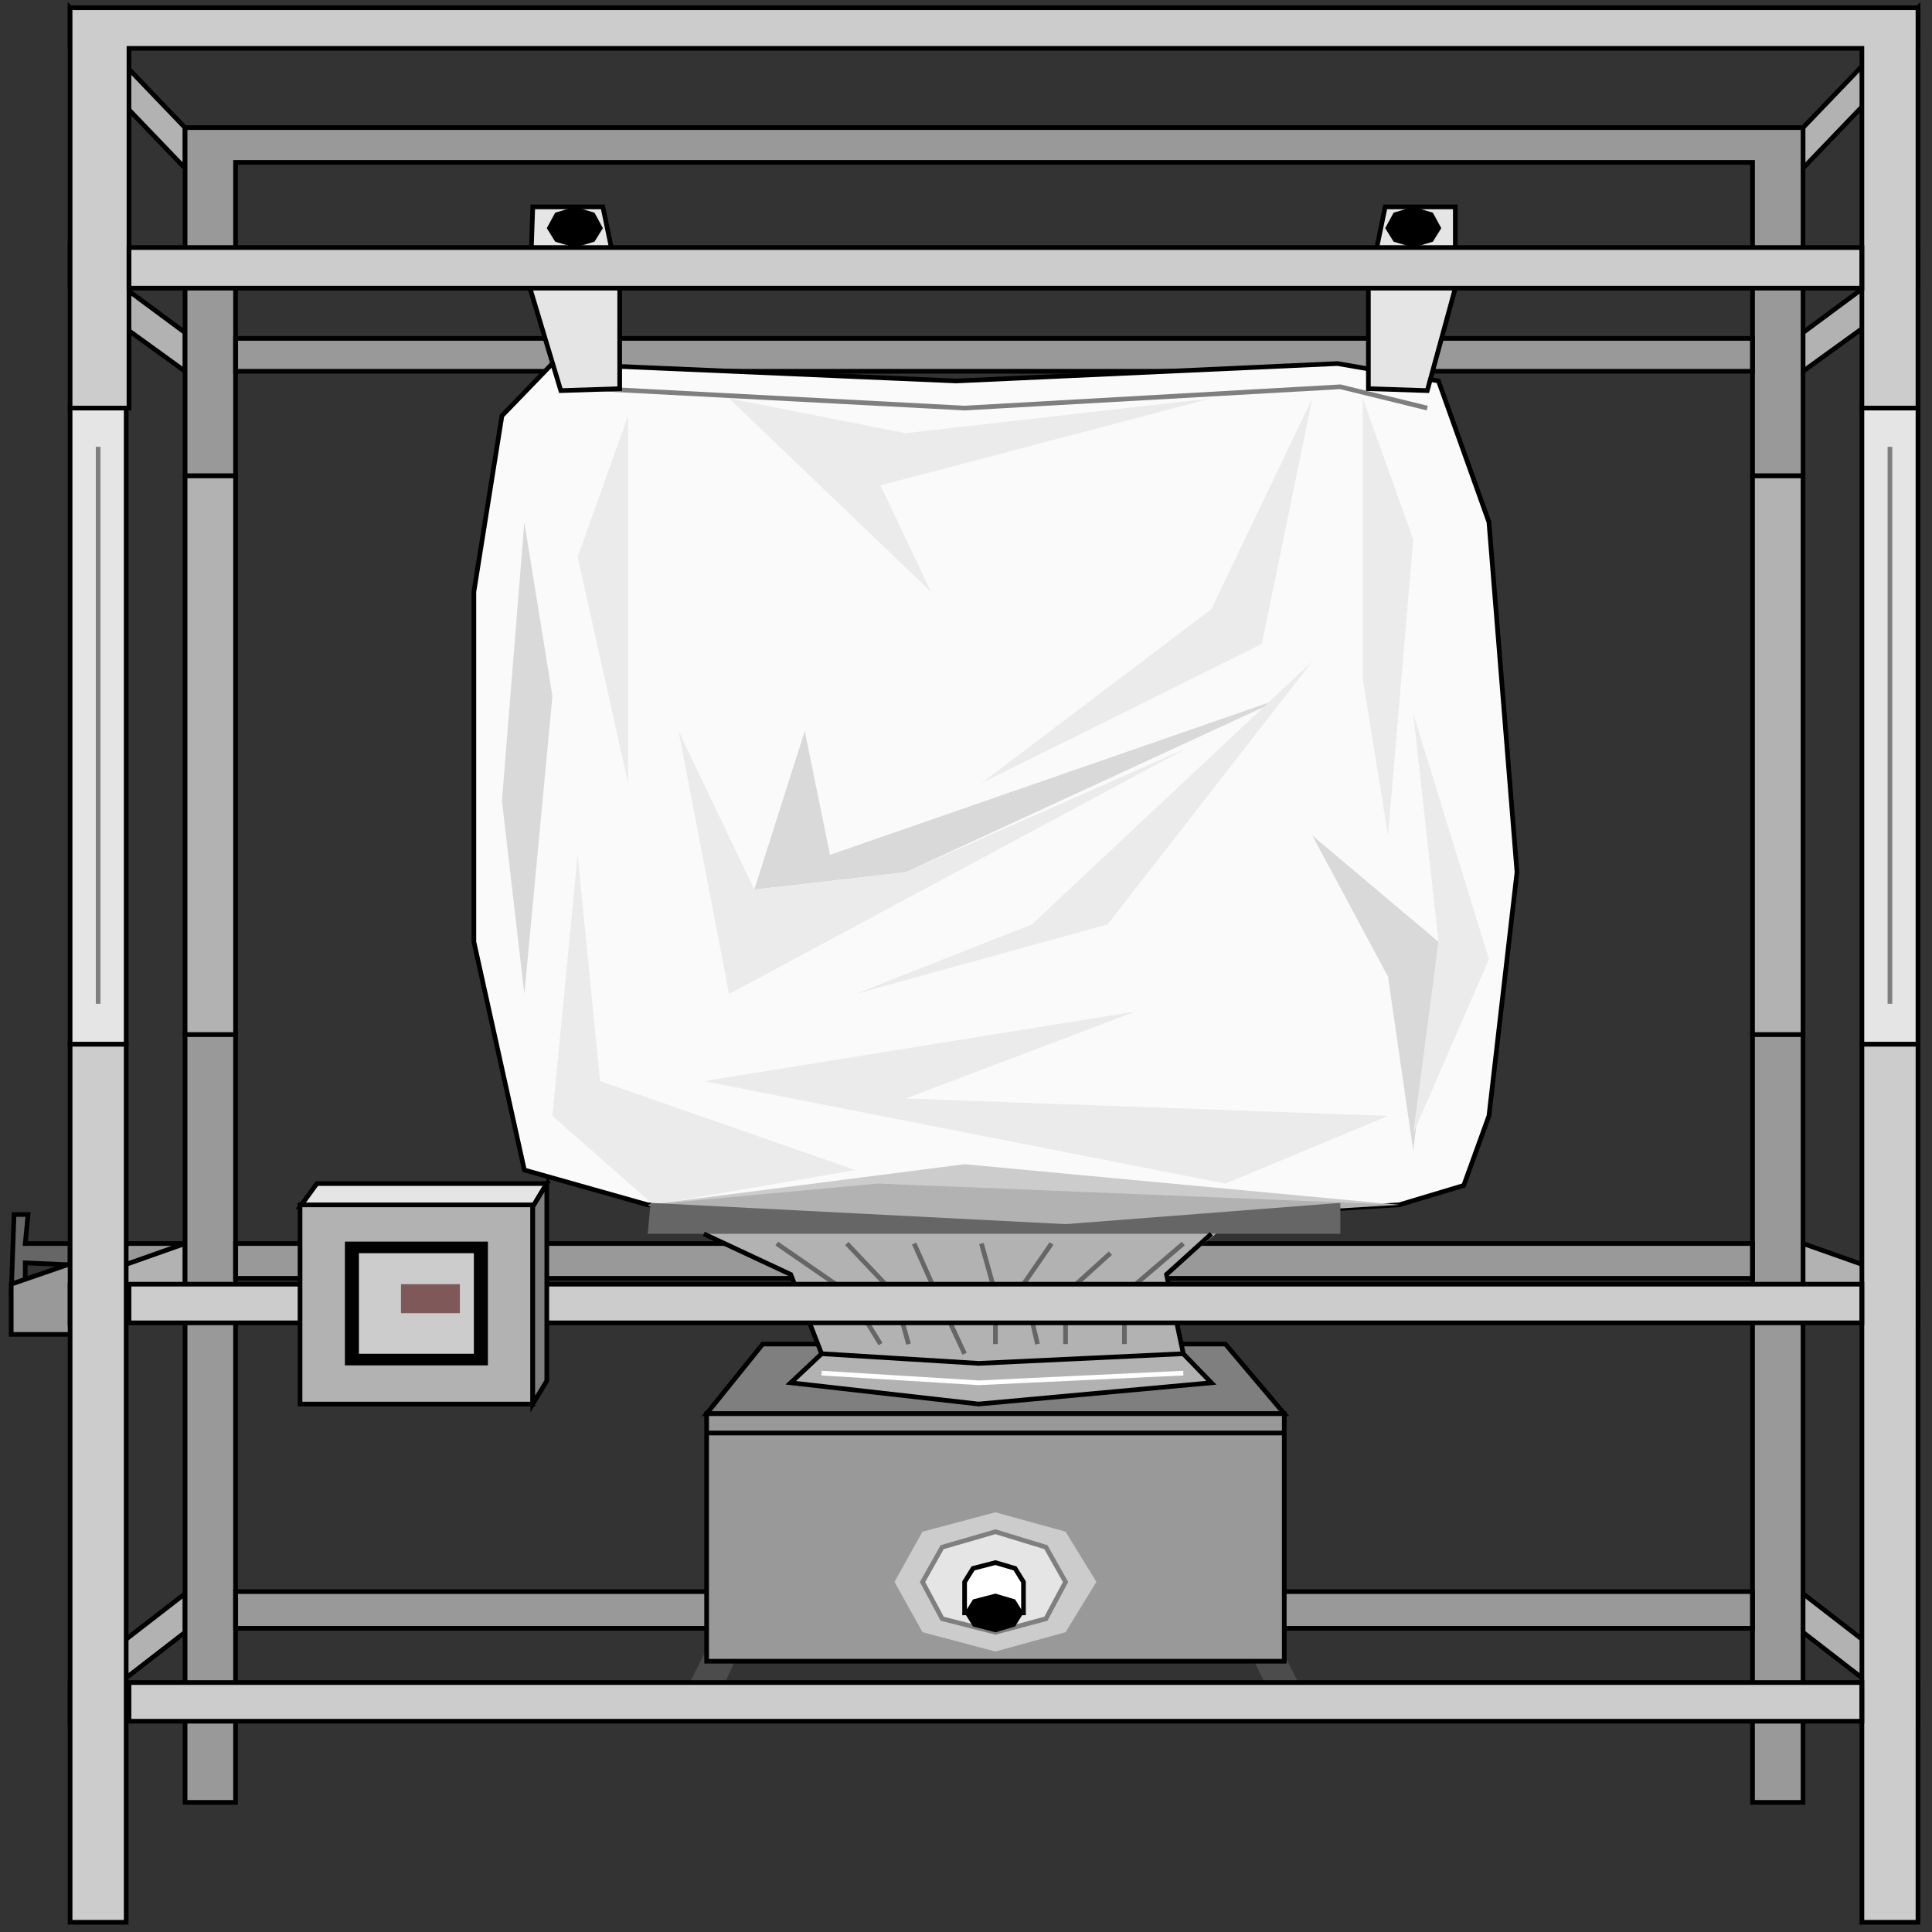 <svg width="150" height="150" viewBox="0 0 150 150" fill="none" xmlns="http://www.w3.org/2000/svg">
<rect x="0" y="0" width="150" height="150" fill="#333333" stroke="none"/>
<g clip-path="url(#clip0_2109_201976)">
<path d="M148.911 0.602L139.985 9.911V13.064L148.911 3.755V0.602Z" fill="#B2B2B2" stroke="black" stroke-width="0.362"/>
<path d="M148.911 19.219L139.985 25.825V28.828L148.911 22.372V19.219Z" fill="#B2B2B2" stroke="black" stroke-width="0.362"/>
<path d="M148.911 99.7L139.985 96.547V99.7L148.911 102.703V99.7Z" fill="#B2B2B2" stroke="black" stroke-width="0.362"/>
<path d="M148.911 130.633L139.985 123.727V126.73L148.911 133.636V130.633Z" fill="#B2B2B2" stroke="black" stroke-width="0.362"/>
<path d="M5.443 98.201L1.96 98.051V100.453H0.871L1.089 94.297H2.177L1.96 96.549H5.443V98.201Z" fill="#666666" stroke="black" stroke-width="0.362"/>
<path d="M5.443 103.604L14.369 96.547H10.015L0.871 99.7V103.604H5.443Z" fill="#999999" stroke="black" stroke-width="0.362"/>
<path d="M5.442 130.633L14.368 123.727V126.73L5.442 133.636V130.633Z" fill="#B2B2B2" stroke="black" stroke-width="0.362"/>
<path d="M5.442 99.7L14.368 96.547V99.7L5.442 102.703V99.7Z" fill="#B2B2B2" stroke="black" stroke-width="0.362"/>
<path d="M5.442 0.602L14.368 9.911V13.064L5.442 3.755V0.602Z" fill="#B2B2B2" stroke="black" stroke-width="0.362"/>
<path d="M5.442 19.219L14.368 25.825V28.828L5.442 22.372V19.219Z" fill="#B2B2B2" stroke="black" stroke-width="0.362"/>
<path d="M139.985 36.938V80.331H136.066V36.938H139.985Z" fill="#B2B2B2" stroke="black" stroke-width="0.362"/>
<path d="M18.288 36.938V80.331H14.369V36.938H18.288Z" fill="#B2B2B2" stroke="black" stroke-width="0.362"/>
<path fill-rule="evenodd" clip-rule="evenodd" d="M18.288 123.57H136.067V126.423H18.288V123.57ZM18.288 96.543H136.067V99.246H18.288V96.543ZM18.288 26.273H136.067V28.825H18.288V26.273ZM14.369 36.933V9.906H139.986V36.933H136.067V12.609H18.288V36.933H14.369ZM139.986 80.327V139.936H136.067V80.327H139.986ZM18.288 80.327V139.936H14.369V80.327H18.288Z" fill="#999999"/>
<path d="M18.287 123.57H136.066V126.423H18.287V123.57Z" stroke="black" stroke-width="0.362"/>
<path d="M18.287 96.547H136.066V99.25H18.287V96.547Z" stroke="black" stroke-width="0.362"/>
<path d="M18.287 26.273H136.066V28.826H18.287V26.273Z" stroke="black" stroke-width="0.362"/>
<path d="M14.369 36.933V9.906H139.986V36.933H136.067V12.609H18.288V36.933H14.369Z" stroke="black" stroke-width="0.362"/>
<path d="M139.985 80.328V139.938H136.066V80.328H139.985Z" stroke="black" stroke-width="0.362"/>
<path d="M18.288 80.328V139.938H14.369V80.328H18.288Z" stroke="black" stroke-width="0.362"/>
<path d="M100.798 130.633L97.315 123.727L96.227 126.73L99.71 133.636L100.798 130.633Z" fill="#4C4C4C"/>
<path d="M53.556 130.633L57.039 123.727L58.127 126.73L54.862 133.636L53.556 130.633Z" fill="#4C4C4C"/>
<path d="M54.862 109.757H99.71L95.138 104.352H59.216L54.862 109.757Z" fill="#7F7F7F" stroke="black" stroke-width="0.362"/>
<path d="M40.711 90.839L36.792 73.121V45.944L38.969 32.281L42.888 28.227L74.238 29.578L103.846 28.227L111.683 29.578L115.602 40.539L117.779 67.716L115.602 86.635L113.643 92.04L108.635 93.542L84.034 95.043L50.29 93.542L40.711 90.839Z" fill="#FAFAFA" stroke="black" stroke-width="0.362"/>
<path d="M107.765 75.828L109.724 89.342L111.684 73.125L101.887 64.867L107.765 75.828Z" fill="#D9D9D9"/>
<path d="M70.32 67.718L99.928 54.055L64.442 66.367L62.482 56.757L58.563 69.07L70.32 67.718Z" fill="#D9D9D9"/>
<path d="M40.711 77.176L42.888 54.053L40.711 40.539L38.97 62.161L40.711 77.176Z" fill="#D9D9D9"/>
<path d="M109.725 87.989L115.603 74.475L109.725 55.406L111.684 73.124L109.725 87.989Z" fill="#EBEBEB"/>
<path d="M105.806 52.702L107.765 64.864L109.724 41.891L105.806 30.93V52.702Z" fill="#EBEBEB"/>
<path d="M97.968 49.999L76.197 60.81L94.049 47.296L101.887 30.93L97.968 49.999Z" fill="#EBEBEB"/>
<path d="M72.278 45.945L56.603 30.93L70.319 33.632L94.049 30.93L68.36 37.686L72.278 45.945Z" fill="#EBEBEB"/>
<path d="M48.766 60.81L44.848 43.242L48.766 32.281V60.81Z" fill="#EBEBEB"/>
<path d="M56.604 77.178L52.685 56.758L58.564 69.07L70.32 67.719L92.091 58.109L56.604 77.178Z" fill="#EBEBEB"/>
<path d="M85.994 71.772L66.4 77.177L80.116 71.772L101.887 51.352L85.994 71.772Z" fill="#EBEBEB"/>
<path d="M95.138 91.895L107.765 86.639L70.319 85.288L88.171 78.531L54.645 83.937L95.138 91.895Z" fill="#EBEBEB"/>
<path d="M50.726 93.544L66.401 90.842L46.59 83.935L44.848 66.367L42.889 86.638L50.726 93.544Z" fill="#EBEBEB"/>
<path d="M9.797 31.68V81.079H5.442V31.68H9.797Z" fill="#E5E5E5" stroke="black" stroke-width="0.362"/>
<path d="M148.912 31.68V81.079H144.558V31.68H148.912Z" fill="#E5E5E5" stroke="black" stroke-width="0.362"/>
<path d="M50.29 93.544L74.891 90.391L108.635 93.544H50.29Z" fill="#CCCCCC"/>
<path d="M43.541 30.031L74.891 31.683L104.064 30.031L110.812 31.683" stroke="#7F7F7F" stroke-width="0.362"/>
<path d="M106.241 22.369V30.177L110.813 30.327L112.99 22.369V16.062H107.547L106.241 22.369Z" fill="#E5E5E5" stroke="black" stroke-width="0.362"/>
<path d="M48.113 22.369V30.177L43.541 30.327L41.147 22.369L41.364 16.062H46.807L48.113 22.369Z" fill="#E5E5E5" stroke="black" stroke-width="0.362"/>
<path d="M146.734 34.688V77.931" stroke="#7F7F7F" stroke-width="0.362"/>
<path d="M7.62 34.688V77.931" stroke="#7F7F7F" stroke-width="0.362"/>
<path d="M50.29 93.542L68.142 91.891L108.635 93.542L96.226 94.293L90.566 98.948L91.872 105.104L94.049 107.356L75.979 109.008L61.393 107.356L63.788 105.104L61.393 98.948L50.29 93.542Z" fill="#B2B2B2"/>
<path d="M54.862 109.758H99.71V128.977H54.862V109.758Z" fill="#999999" stroke="black" stroke-width="0.362"/>
<path d="M63.788 105.102L75.98 105.852L91.872 105.102" stroke="black" stroke-width="0.362"/>
<path d="M50.508 93.391L82.728 95.042L104.064 93.391V95.793H50.29L50.508 93.391Z" fill="#666666"/>
<path d="M54.645 95.797L61.393 98.95L63.788 105.106L61.393 107.358L75.98 109.01L94.049 107.358L91.872 105.106L90.566 98.95L94.049 95.797" stroke="black" stroke-width="0.362"/>
<path d="M69.448 122.819L71.625 118.916L77.286 117.414L82.728 118.916L85.123 122.819L82.728 126.723L77.286 128.225L71.625 126.723L69.448 122.819Z" fill="#CCCCCC"/>
<path d="M71.626 122.826L73.15 120.123L77.286 118.922L81.205 120.123L82.729 122.826L81.205 125.679L77.286 126.73L73.15 125.679L71.626 122.826Z" fill="#E5E5E5" stroke="#7F7F7F" stroke-width="0.362"/>
<path d="M74.892 122.822L75.545 121.771L77.286 121.32L78.81 121.771L79.463 122.822V125.224H74.892V122.822Z" fill="white" stroke="black" stroke-width="0.362"/>
<path d="M54.862 111.258H99.71" stroke="black" stroke-width="0.362"/>
<path d="M107.547 17.714L108.2 16.513L109.724 16.062L111.248 16.513L111.901 17.714L111.248 18.765L109.724 19.216L108.2 18.765L107.547 17.714Z" fill="black"/>
<path d="M42.453 17.714L43.106 16.513L44.63 16.062L46.154 16.513L46.807 17.714L46.154 18.765L44.63 19.216L43.106 18.765L42.453 17.714Z" fill="black"/>
<path d="M63.788 106.609L75.98 107.36L91.872 106.609" stroke="white" stroke-width="0.362"/>
<path d="M74.892 125.228L75.545 124.177L77.286 123.727L78.81 124.177L79.463 125.228L78.81 126.279L77.286 126.73L75.545 126.279L74.892 125.228Z" fill="black"/>
<path d="M91.873 96.547L87.301 100.451V104.355" stroke="#666666" stroke-width="0.362"/>
<path d="M86.212 97.297L82.728 100.45V104.354" stroke="#666666" stroke-width="0.362"/>
<path d="M81.64 96.547L79.463 99.7L80.551 104.355" stroke="#666666" stroke-width="0.362"/>
<path d="M76.197 96.547L77.286 100.451V104.355" stroke="#666666" stroke-width="0.362"/>
<path d="M70.973 96.547L72.714 100.451L74.891 105.105" stroke="#666666" stroke-width="0.362"/>
<path d="M60.305 96.547L65.965 100.451L68.36 104.355" stroke="#666666" stroke-width="0.362"/>
<path d="M65.747 96.547L69.448 100.451L70.537 104.355" stroke="#666666" stroke-width="0.362"/>
<path fill-rule="evenodd" clip-rule="evenodd" d="M148.911 81.082V149.25H144.557V81.082H148.911ZM10.014 130.632H144.557V133.635H10.014V130.632ZM10.014 99.701H144.557V102.704H10.014V99.701ZM9.797 81.082V149.25H5.442V81.082H9.797ZM10.014 19.22H144.557V22.373H10.014V19.22ZM5.442 31.683V0.602H148.911V31.683H144.557V3.755H10.014V31.683H5.442Z" fill="#CCCCCC"/>
<path d="M148.912 81.078V149.246H144.558V81.078H148.912Z" stroke="black" stroke-width="0.362"/>
<path d="M10.015 130.633H144.557V133.636H10.015V130.633Z" stroke="black" stroke-width="0.362"/>
<path d="M10.015 99.703H144.557V102.706H10.015V99.703Z" stroke="black" stroke-width="0.362"/>
<path d="M9.797 81.078V149.246H5.442V81.078H9.797Z" stroke="black" stroke-width="0.362"/>
<path d="M10.015 19.219H144.557V22.372H10.015V19.219Z" stroke="black" stroke-width="0.362"/>
<path d="M5.442 31.683V0.602H148.911V31.683H144.557V3.755H10.014V31.683H5.442Z" stroke="black" stroke-width="0.362"/>
<path d="M24.601 91.891H42.453L41.365 93.692H23.295L24.601 91.891Z" fill="#E5E5E5" stroke="black" stroke-width="0.362"/>
<path d="M23.295 93.547H41.365V109.012H23.295V93.547Z" fill="#B2B2B2" stroke="black" stroke-width="0.362"/>
<path d="M42.453 107.206V91.891L41.364 93.692V109.008L42.453 107.206Z" fill="#7F7F7F" stroke="black" stroke-width="0.362"/>
<path d="M26.778 96.398H37.881V106.008H26.778V96.398Z" fill="black"/>
<path d="M27.866 97.297H36.792V105.105H27.866V97.297Z" fill="#CCCCCC"/>
<path d="M31.132 99.703H35.704V101.955H31.132V99.703Z" fill="#7F5959"/>
</g>
<defs>
<clipPath id="clip0_2109_201976">
<rect width="150" height="150" fill="white"/>
</clipPath>
</defs>
</svg>

